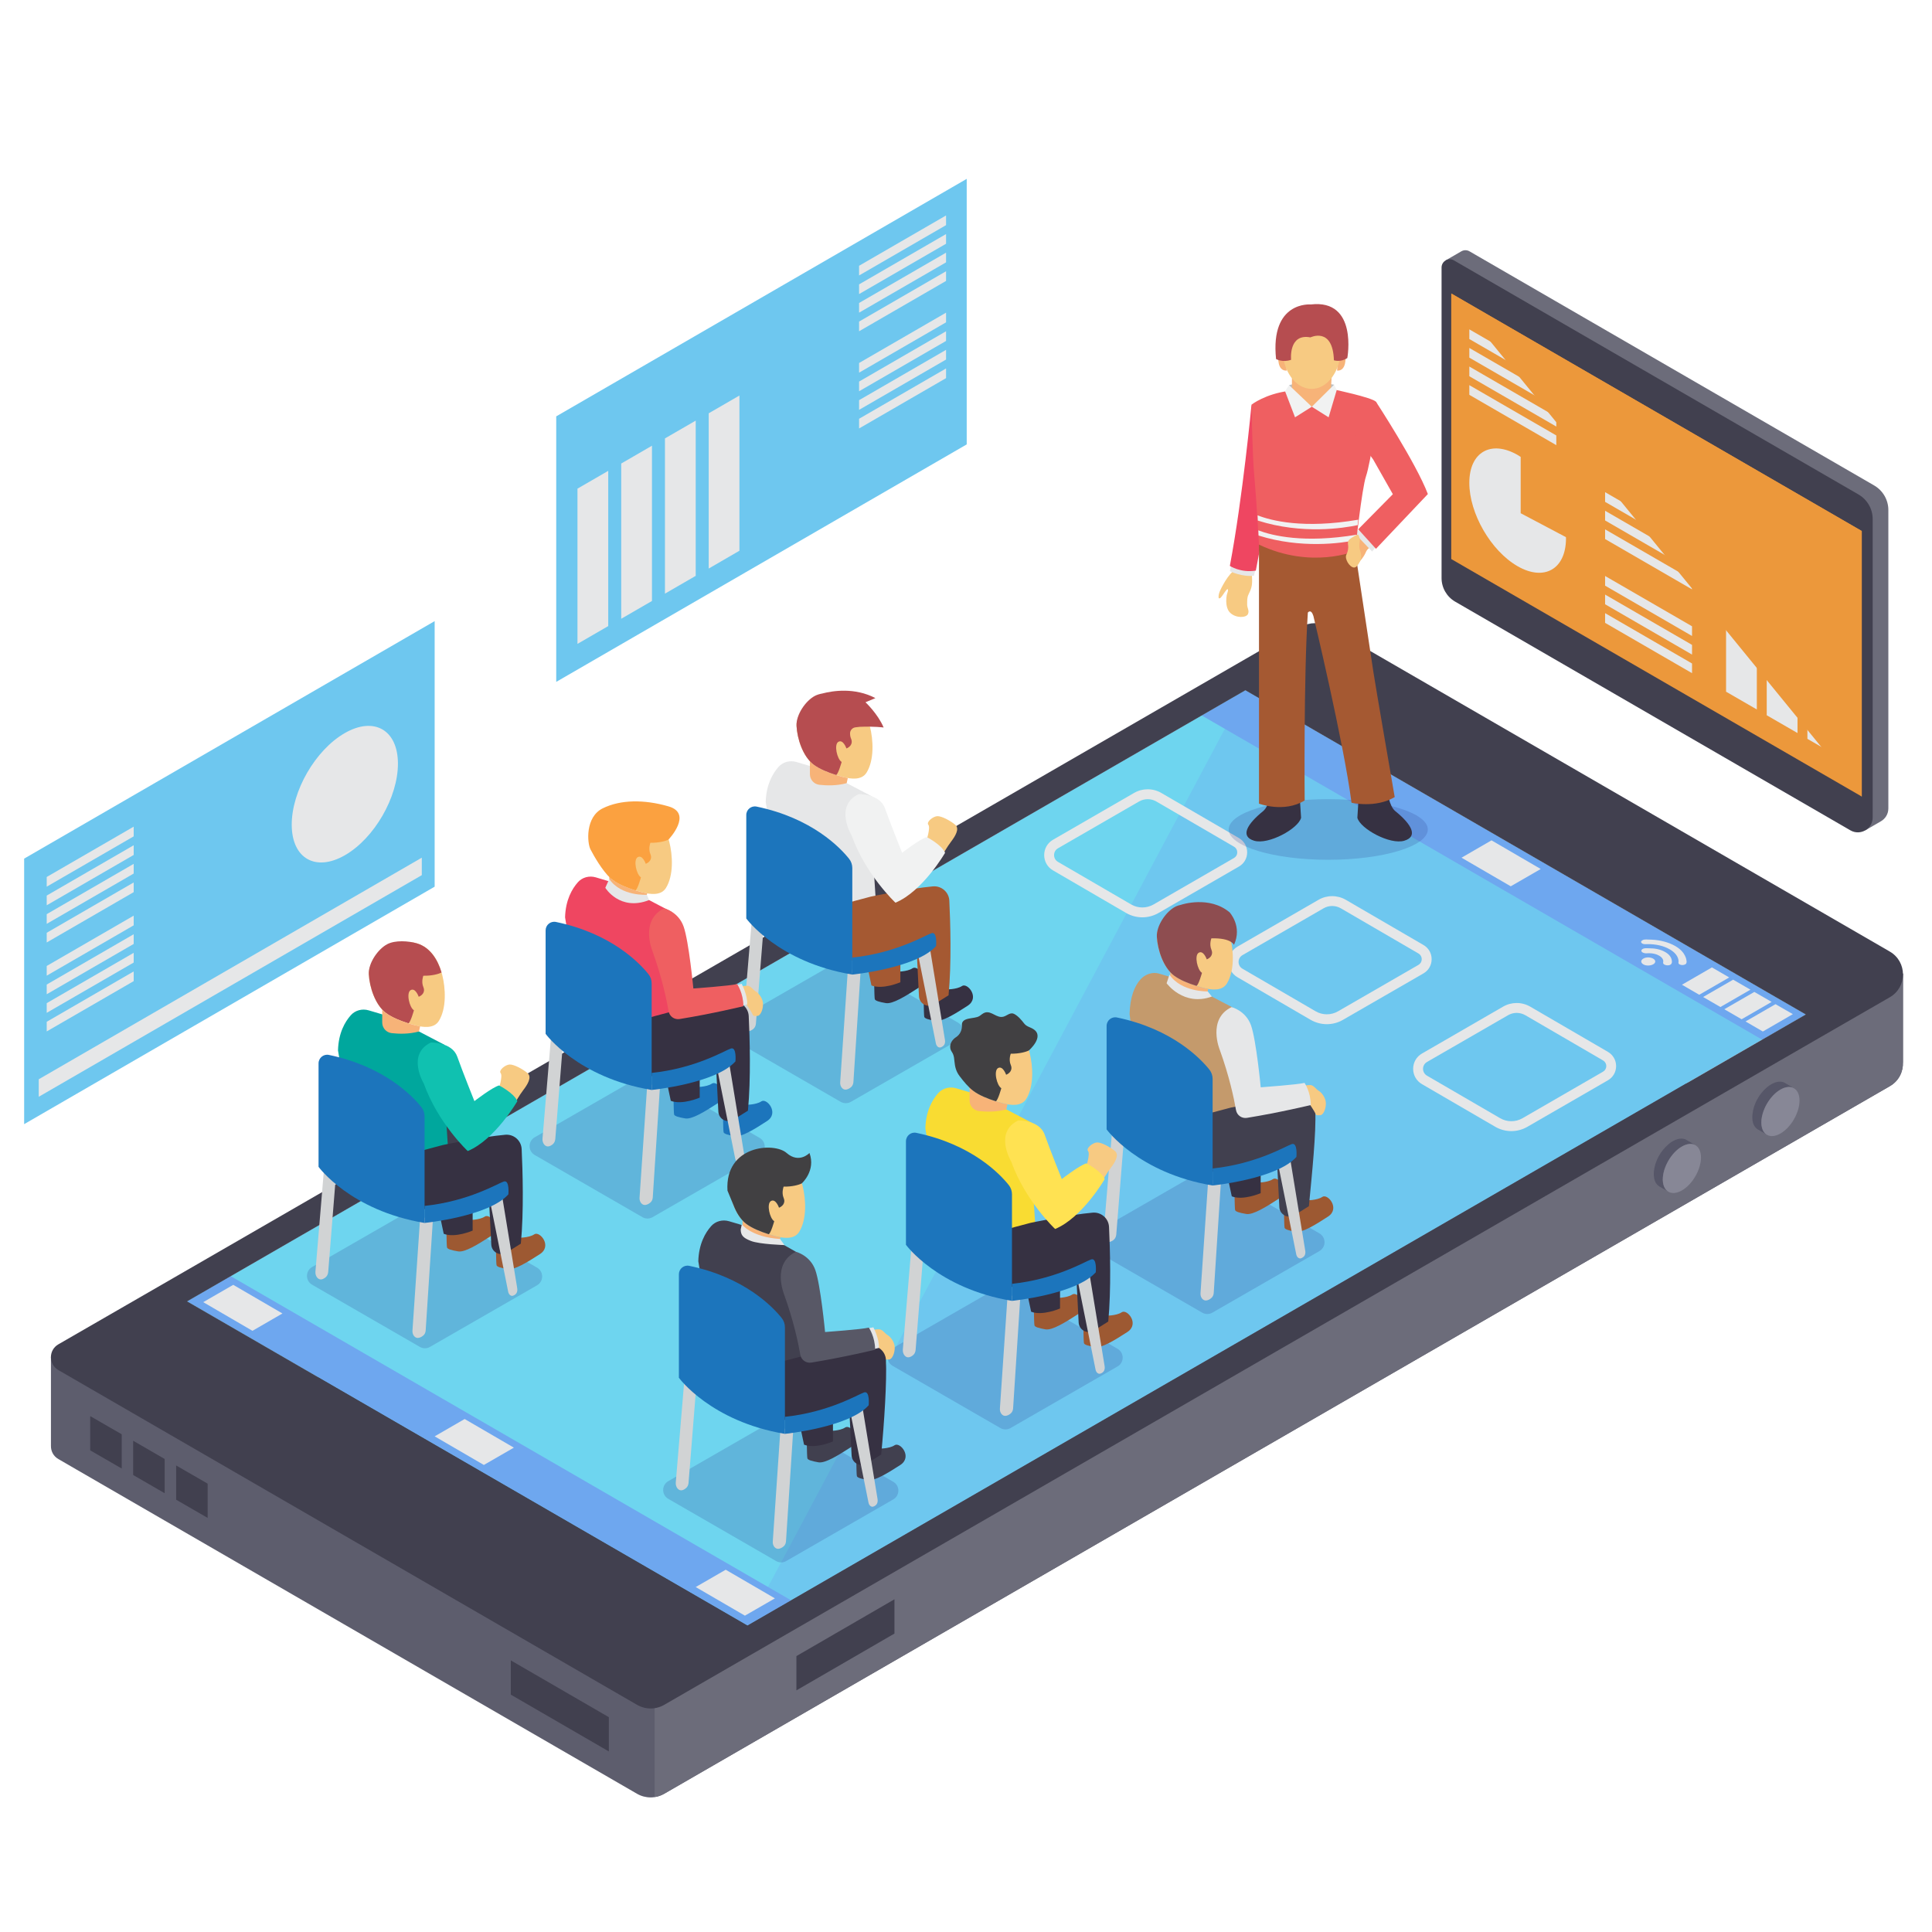 <?xml version="1.0" encoding="utf-8"?>
<!-- Generator: Adobe Illustrator 16.0.0, SVG Export Plug-In . SVG Version: 6.00 Build 0)  -->
<!DOCTYPE svg PUBLIC "-//W3C//DTD SVG 1.1//EN" "http://www.w3.org/Graphics/SVG/1.1/DTD/svg11.dtd">
<svg version="1.1" id="Layer_1" xmlns="http://www.w3.org/2000/svg" xmlns:xlink="http://www.w3.org/1999/xlink" x="0px" y="0px"
	 width="100px" height="100px" viewBox="0 0 100 100" enable-background="new 0 0 100 100" xml:space="preserve">
<g>
	<polygon fill="#6EC7EF" points="96.364,27.485 96.364,41.229 75.116,28.936 75.116,15.191 	"/>
	<path fill="#5D5D6D" d="M96.727,50.567l-4.699,3.005l-2.095,1.937L9.903,72.706l-1.337-1.229l-5.929-1.248v4.604l0,0
		c-0.007,0.265,0.119,0.534,0.382,0.686l0.951,0.551l29.003,16.776l0,0c0.436,0.251,0.97,0.251,1.406,0l59.786-34.517l3.647-2.104
		c0.474-0.271,0.699-0.754,0.684-1.23h0.002v-4.603L96.727,50.567z"/>
	<path fill="#6C6C7A" d="M98.496,54.993h0.002v-4.603l-1.771,0.176l-4.699,3.005l-2.095,1.937l-26.297,5.65L33.883,86.858v6.157
		c0.172-0.024,0.34-0.081,0.496-0.171l59.786-34.517l3.647-2.104C98.286,55.952,98.512,55.47,98.496,54.993z"/>
	<polygon fill="#41404F" points="6.3,74.239 6.3,76.011 4.669,75.07 4.669,73.297 	"/>
	<polygon fill="#41404F" points="8.524,75.517 8.524,77.289 6.893,76.347 6.893,74.573 	"/>
	<polygon fill="#41404F" points="10.747,76.793 10.747,78.566 9.117,77.625 9.117,75.852 	"/>
	<polygon fill="#41404F" points="31.514,88.881 31.514,90.654 26.439,87.714 26.439,85.941 	"/>
	<polygon fill="#41404F" points="41.222,85.719 41.222,87.493 46.297,84.553 46.297,82.779 	"/>
	<polygon fill="#6EC7EF" points="9.686,67.359 64.46,35.73 93.464,52.509 38.689,84.137 	"/>
	<polygon fill="#6ED5EF" points="64.46,35.73 38.689,84.137 9.686,67.359 	"/>
	<polygon fill="#6EA7EF" points="91.207,53.811 93.464,52.509 64.46,35.73 62.202,37.033 	"/>
	<polygon fill="#6EA7EF" points="38.69,84.135 40.948,82.833 11.944,66.056 9.687,67.357 	"/>
	<polygon fill="#E6E7E8" points="92.797,52.492 91.9,51.976 90.349,52.871 91.245,53.391 	"/>
	<polygon fill="#E6E7E8" points="91.7,51.859 90.804,51.342 89.25,52.238 90.146,52.757 	"/>
	<polygon fill="#E6E7E8" points="90.603,51.225 89.707,50.708 88.153,51.604 89.048,52.123 	"/>
	<polygon fill="#E6E7E8" points="89.504,50.592 88.609,50.073 87.058,50.97 87.952,51.489 	"/>
	<polygon fill="#E6E7E8" points="79.748,44.979 77.2,43.496 75.648,44.394 78.196,45.875 	"/>
	<polygon fill="#E6E7E8" points="40.109,82.731 37.563,81.249 36.01,82.145 38.557,83.626 	"/>
	<polygon fill="#E6E7E8" points="26.598,74.93 24.051,73.448 22.498,74.345 25.044,75.826 	"/>
	<polygon fill="#E6E7E8" points="14.619,67.985 12.072,66.503 10.519,67.399 13.067,68.883 	"/>
	<path fill="#41404F" d="M97.814,49.252l-0.052-0.031L68.759,32.444l0,0c-0.436-0.251-0.972-0.251-1.407-0.001l-58.368,33.7
		L3.02,69.583c-0.513,0.296-0.513,1.036,0,1.331l0.951,0.55l29.003,16.778l0,0c0.436,0.252,0.97,0.252,1.406,0l59.786-34.52
		l3.647-2.102C98.726,51.096,98.726,49.779,97.814,49.252z M38.689,84.137L9.686,67.359L64.46,35.73l29.004,16.779L38.689,84.137z"
		/>
	<g>
		<path fill="#565668" d="M91.398,58.697c-0.004-0.002-0.006-0.004-0.009-0.007c-0.008-0.007-0.016-0.013-0.021-0.02
			c-0.002-0.002-0.004-0.003-0.004-0.004c-0.009-0.009-0.017-0.017-0.026-0.025c-0.002-0.004-0.004-0.006-0.006-0.009
			c-0.007-0.007-0.011-0.015-0.017-0.021c-0.002-0.002-0.006-0.007-0.008-0.009c-0.004-0.008-0.013-0.016-0.017-0.024
			c-0.002-0.002-0.004-0.005-0.004-0.007c-0.008-0.012-0.016-0.021-0.021-0.034c-0.009-0.013-0.013-0.024-0.019-0.037
			c-0.002-0.003-0.002-0.005-0.002-0.007c-0.006-0.01-0.01-0.021-0.015-0.03c-0.002-0.004-0.002-0.007-0.004-0.012
			s-0.004-0.012-0.006-0.019c-0.004-0.01-0.008-0.021-0.012-0.031c-0.002-0.007-0.004-0.014-0.006-0.021
			c-0.003-0.009-0.005-0.017-0.007-0.026c-0.002-0.009-0.004-0.016-0.004-0.023c-0.004-0.008-0.004-0.017-0.006-0.025
			c-0.002-0.007-0.004-0.016-0.004-0.025c-0.002-0.007-0.002-0.015-0.004-0.021c0-0.01-0.002-0.02-0.002-0.03
			c-0.002-0.008-0.004-0.014-0.004-0.021c0-0.011-0.002-0.023-0.002-0.036c-0.003-0.004-0.003-0.009-0.003-0.015
			c0-0.018,0-0.036,0-0.054c0-0.019,0-0.035,0-0.053c0-0.007,0-0.012,0-0.019c0.003-0.014,0.003-0.024,0.005-0.037
			c0-0.006,0-0.014,0-0.021c0.004-0.013,0.004-0.025,0.006-0.039c0-0.006,0-0.011,0.002-0.015c0.002-0.02,0.004-0.038,0.006-0.057
			c0.002-0.002,0.002-0.006,0.002-0.008c0.004-0.016,0.006-0.032,0.01-0.049c0-0.007,0.002-0.013,0.002-0.021
			c0.005-0.013,0.005-0.024,0.009-0.038c0.002-0.006,0.004-0.013,0.006-0.021c0.004-0.012,0.006-0.023,0.01-0.034
			c0-0.01,0.002-0.017,0.004-0.024c0.004-0.011,0.009-0.026,0.013-0.037c0.002-0.007,0.004-0.015,0.004-0.02
			c0.006-0.019,0.012-0.038,0.021-0.059v-0.002c0.006-0.019,0.012-0.036,0.02-0.055c0-0.005,0.002-0.009,0.004-0.015
			c0.006-0.014,0.011-0.028,0.019-0.041c0-0.006,0.002-0.014,0.006-0.019c0.006-0.014,0.012-0.028,0.017-0.041
			c0.002-0.005,0.004-0.01,0.006-0.015c0.01-0.019,0.018-0.037,0.026-0.054c0.002-0.008,0.004-0.011,0.006-0.015
			c0.006-0.014,0.012-0.027,0.021-0.041c0.005-0.011,0.009-0.021,0.015-0.031c0.004-0.009,0.01-0.019,0.014-0.027
			c0.015-0.026,0.028-0.051,0.043-0.077c0.004-0.008,0.012-0.016,0.016-0.025c0.006-0.009,0.013-0.021,0.019-0.029
			c0.006-0.011,0.012-0.019,0.018-0.028c0.007-0.009,0.013-0.02,0.019-0.029c0.006-0.007,0.008-0.014,0.014-0.02
			c0.019-0.027,0.036-0.053,0.057-0.079c0-0.002,0-0.002,0-0.002c0.015-0.018,0.026-0.035,0.04-0.054
			c0.013-0.014,0.022-0.028,0.034-0.041c0.003-0.002,0.005-0.005,0.009-0.007c0.012-0.018,0.024-0.033,0.038-0.05
			c0.004-0.004,0.008-0.008,0.012-0.012c0.011-0.011,0.021-0.021,0.028-0.032c0.006-0.007,0.015-0.014,0.019-0.017
			c0.008-0.01,0.016-0.02,0.026-0.028c0.006-0.006,0.012-0.012,0.018-0.017c0.008-0.011,0.017-0.019,0.024-0.025
			s0.014-0.013,0.021-0.019c0.01-0.008,0.018-0.016,0.025-0.023c0.007-0.007,0.015-0.012,0.021-0.018
			c0.008-0.008,0.017-0.014,0.026-0.022c0.008-0.005,0.014-0.012,0.021-0.015c0.01-0.008,0.018-0.017,0.027-0.022
			c0.007-0.005,0.011-0.01,0.017-0.014c0.01-0.009,0.022-0.016,0.032-0.023c0.004-0.002,0.01-0.008,0.016-0.011
			c0.017-0.012,0.03-0.021,0.047-0.03c0,0,0-0.001,0.004-0.001c0.017-0.012,0.03-0.021,0.047-0.03
			c0.014-0.008,0.029-0.018,0.044-0.024c0.006-0.003,0.01-0.006,0.016-0.008c0.011-0.005,0.021-0.012,0.032-0.017
			c0.005-0.001,0.009-0.004,0.015-0.006c0.016-0.008,0.03-0.015,0.046-0.021c0.015-0.006,0.028-0.012,0.045-0.017
			c0.004-0.001,0.01-0.003,0.014-0.003c0.011-0.003,0.021-0.008,0.028-0.011c0.006-0.002,0.015-0.004,0.021-0.004
			c0.008-0.004,0.016-0.006,0.026-0.008c0.006,0,0.012-0.002,0.016-0.004c0.008-0.001,0.019-0.001,0.026-0.003
			s0.014-0.004,0.021-0.004c0.008-0.002,0.016-0.004,0.021-0.004c0.008,0,0.015-0.001,0.022-0.001
			c0.006-0.001,0.014-0.001,0.021-0.002c0.01,0,0.018,0,0.025,0c0.011,0,0.024,0,0.034,0c0,0,0.003,0,0.005,0
			c0.01,0.001,0.02,0.002,0.034,0.003c0.002,0,0.006,0,0.008,0c0.012,0.002,0.024,0.005,0.036,0.008
			c0.002,0,0.006,0.002,0.008,0.002c0.009,0.001,0.019,0.004,0.028,0.005c0.004,0.002,0.011,0.004,0.015,0.005
			c0.006,0.003,0.012,0.005,0.021,0.008c0.009,0.004,0.017,0.009,0.024,0.012c0.004,0.001,0.01,0.003,0.013,0.004
			c0.014,0.006,0.025,0.013,0.036,0.02l-0.472-0.275c-0.013-0.006-0.024-0.014-0.036-0.02c-0.005-0.002-0.009-0.003-0.015-0.004
			c-0.135-0.061-0.298-0.047-0.439-0.002c-0.141,0.047-0.275,0.126-0.393,0.216c-0.004,0.004-0.006,0.007-0.01,0.01
			c-0.007,0.007-0.013,0.012-0.021,0.017c-0.423,0.35-0.728,0.902-0.768,1.454c-0.015,0.189,0.006,0.407,0.11,0.57
			c0.002,0.001,0.002,0.001,0.002,0.002c0.002,0.003,0.002,0.004,0.004,0.007c0.007,0.007,0.011,0.015,0.019,0.024
			c0,0.002,0.004,0.005,0.008,0.008c0.004,0.008,0.008,0.014,0.015,0.021c0.004,0.003,0.006,0.005,0.008,0.008
			c0.006,0.009,0.016,0.018,0.024,0.026c0.002,0,0.002,0.002,0.004,0.002c0.008,0.007,0.014,0.014,0.021,0.021
			c0.003,0.003,0.007,0.006,0.009,0.008c0.008,0.005,0.014,0.01,0.02,0.015c0.005,0.001,0.009,0.004,0.009,0.006
			c0.01,0.007,0.02,0.014,0.03,0.019l0.474,0.276c-0.011-0.007-0.021-0.014-0.03-0.019c-0.002-0.002-0.007-0.005-0.009-0.007
			C91.412,58.708,91.406,58.702,91.398,58.697z"/>
		<g>
			<path fill="#878796" d="M92.152,56.399c-0.545,0.315-0.986,1.077-0.984,1.705c0,0.625,0.446,0.879,0.992,0.564
				c0.544-0.314,0.983-1.078,0.983-1.705C93.142,56.337,92.698,56.084,92.152,56.399z"/>
		</g>
	</g>
	<g>
		<path fill="#565668" d="M86.298,61.642c-0.002-0.002-0.007-0.003-0.009-0.006c-0.006-0.005-0.016-0.013-0.023-0.02
			c0-0.001,0-0.004-0.003-0.005c-0.01-0.008-0.018-0.015-0.023-0.023c-0.002-0.004-0.006-0.005-0.009-0.01
			c-0.006-0.006-0.012-0.014-0.016-0.021c-0.002-0.002-0.006-0.004-0.008-0.009c-0.004-0.008-0.011-0.016-0.019-0.024
			c0-0.002,0-0.005-0.002-0.008c-0.008-0.009-0.014-0.021-0.021-0.034c-0.006-0.011-0.014-0.022-0.02-0.038
			c-0.002-0.001-0.002-0.003-0.004-0.005c-0.004-0.009-0.009-0.021-0.013-0.03c0-0.004-0.002-0.007-0.004-0.01
			c-0.002-0.006-0.004-0.013-0.006-0.02c-0.004-0.01-0.008-0.022-0.012-0.031c-0.002-0.007-0.005-0.014-0.007-0.021
			c-0.002-0.009-0.004-0.018-0.006-0.025c-0.002-0.009-0.004-0.017-0.004-0.024c-0.002-0.008-0.004-0.016-0.006-0.024
			s-0.004-0.018-0.004-0.026c-0.002-0.006-0.002-0.015-0.004-0.021c0-0.011-0.002-0.021-0.004-0.03c0-0.008,0-0.014,0-0.02
			c-0.003-0.013-0.003-0.024-0.005-0.037c0-0.004,0-0.01,0-0.016c-0.002-0.017-0.004-0.035-0.004-0.054
			c0-0.018,0.002-0.036,0.004-0.054c0-0.005,0-0.012,0-0.019c0.002-0.011,0.002-0.024,0.005-0.037c0-0.007,0-0.012,0-0.018
			c0-0.014,0.002-0.027,0.004-0.042c0-0.004,0-0.009,0.002-0.014c0.002-0.021,0.004-0.038,0.008-0.059c0-0.001,0-0.004,0-0.006
			c0.004-0.017,0.006-0.033,0.008-0.05c0.002-0.006,0.004-0.012,0.006-0.019c0-0.014,0.005-0.025,0.007-0.036
			c0.002-0.01,0.004-0.018,0.006-0.023c0.004-0.013,0.006-0.024,0.008-0.036c0.002-0.008,0.004-0.015,0.008-0.021
			c0.002-0.014,0.006-0.026,0.011-0.04c0-0.006,0.002-0.012,0.004-0.02c0.006-0.018,0.014-0.038,0.02-0.057c0-0.002,0-0.003,0-0.004
			c0.007-0.017,0.013-0.035,0.019-0.052c0.002-0.006,0.006-0.013,0.006-0.017c0.008-0.014,0.013-0.027,0.017-0.04
			c0.002-0.006,0.006-0.015,0.008-0.02c0.006-0.013,0.012-0.027,0.016-0.041c0.002-0.003,0.005-0.009,0.009-0.014
			c0.008-0.019,0.016-0.036,0.023-0.055c0.002-0.004,0.005-0.01,0.007-0.016c0.008-0.013,0.014-0.027,0.021-0.042
			c0.004-0.008,0.011-0.021,0.015-0.028c0.004-0.01,0.008-0.019,0.014-0.029c0.015-0.024,0.028-0.051,0.045-0.074
			c0.006-0.01,0.008-0.018,0.014-0.026c0.006-0.01,0.015-0.021,0.019-0.031c0.006-0.008,0.012-0.019,0.018-0.025
			c0.006-0.011,0.013-0.021,0.019-0.032c0.004-0.005,0.008-0.011,0.014-0.018c0.019-0.028,0.036-0.054,0.055-0.08
			c0.002,0,0.002-0.001,0.002-0.001c0.014-0.019,0.026-0.037,0.042-0.055c0.011-0.014,0.021-0.027,0.034-0.04
			c0-0.003,0.002-0.007,0.005-0.009c0.014-0.017,0.025-0.031,0.04-0.048c0.004-0.004,0.008-0.008,0.012-0.012
			c0.011-0.012,0.021-0.023,0.03-0.034c0.006-0.004,0.01-0.012,0.017-0.017c0.008-0.009,0.016-0.018,0.025-0.026
			c0.007-0.007,0.013-0.014,0.019-0.019c0.008-0.009,0.019-0.018,0.026-0.024c0.006-0.007,0.012-0.013,0.018-0.019
			c0.011-0.008,0.019-0.017,0.028-0.022c0.007-0.006,0.013-0.013,0.019-0.018c0.01-0.008,0.019-0.016,0.026-0.023
			c0.006-0.005,0.012-0.01,0.02-0.015c0.009-0.007,0.019-0.017,0.028-0.023c0.006-0.004,0.013-0.009,0.019-0.013
			c0.01-0.008,0.02-0.015,0.03-0.023c0.004-0.004,0.01-0.008,0.016-0.01c0.017-0.011,0.03-0.021,0.047-0.031
			c0.002-0.001,0.002-0.002,0.004-0.002c0.014-0.011,0.03-0.021,0.048-0.028c0.013-0.01,0.026-0.018,0.043-0.024
			c0.004-0.003,0.01-0.006,0.016-0.009c0.009-0.005,0.022-0.009,0.032-0.017c0.004-0.002,0.009-0.004,0.015-0.006
			c0.016-0.007,0.03-0.014,0.044-0.021c0.017-0.006,0.03-0.01,0.045-0.016c0.006-0.002,0.012-0.003,0.016-0.005
			c0.01-0.003,0.021-0.007,0.03-0.008c0.006-0.004,0.012-0.005,0.017-0.006c0.01-0.003,0.018-0.005,0.027-0.007
			c0.007-0.002,0.013-0.003,0.019-0.003c0.008-0.003,0.016-0.004,0.026-0.005c0.006-0.002,0.012-0.003,0.018-0.003
			c0.009-0.002,0.017-0.002,0.024-0.004c0.006,0,0.015-0.003,0.022-0.003c0.006,0,0.012,0,0.02-0.001c0.009,0,0.017,0,0.024,0
			c0.013,0,0.022,0,0.034,0c0.002,0,0.002,0,0.004,0c0.011,0.001,0.022,0.001,0.032,0.004c0.005,0,0.009,0,0.011,0.002
			c0.012,0.001,0.024,0.003,0.034,0.005c0.004,0.001,0.008,0.001,0.012,0.002c0.009,0.003,0.019,0.004,0.026,0.006
			c0.004,0.002,0.008,0.004,0.015,0.004c0.006,0.003,0.014,0.005,0.021,0.009c0.008,0.003,0.017,0.006,0.024,0.01
			c0.004,0.002,0.01,0.003,0.014,0.006c0.013,0.006,0.024,0.012,0.037,0.02l-0.474-0.274c-0.013-0.009-0.024-0.014-0.037-0.021
			c-0.004-0.001-0.008-0.003-0.012-0.005c-0.139-0.06-0.3-0.046-0.441,0c-0.141,0.046-0.276,0.125-0.393,0.217
			c-0.002,0.003-0.006,0.005-0.008,0.008c-0.009,0.005-0.015,0.011-0.021,0.018c-0.426,0.351-0.729,0.9-0.772,1.454
			c-0.012,0.188,0.011,0.405,0.113,0.57c0,0.001,0,0.001,0,0.001c0.002,0.002,0.004,0.005,0.006,0.007
			c0.006,0.008,0.013,0.017,0.019,0.023c0.002,0.004,0.004,0.006,0.006,0.011c0.006,0.006,0.01,0.013,0.019,0.02
			c0.002,0.003,0.004,0.004,0.006,0.008c0.006,0.009,0.016,0.017,0.024,0.026c0.002,0.001,0.002,0.002,0.004,0.004
			c0.006,0.006,0.014,0.013,0.021,0.018c0.004,0.005,0.007,0.007,0.011,0.009c0.006,0.005,0.012,0.011,0.02,0.015
			c0.002,0.003,0.004,0.004,0.006,0.006c0.013,0.008,0.021,0.013,0.03,0.021l0.474,0.274c-0.01-0.006-0.02-0.014-0.027-0.02
			c-0.005-0.002-0.009-0.005-0.011-0.006C86.312,61.653,86.306,61.648,86.298,61.642z"/>
		<g>
			<path fill="#878796" d="M87.053,59.346c-0.546,0.313-0.987,1.077-0.987,1.704c0.004,0.628,0.447,0.879,0.992,0.565
				c0.546-0.314,0.987-1.08,0.985-1.706S87.6,59.03,87.053,59.346z"/>
		</g>
	</g>
	<path fill="#6C6C7A" d="M97.003,25.125L76.062,13.009c-0.139-0.081-0.298-0.072-0.421-0.002l0,0l-0.004,0.002c0,0,0,0-0.002,0.001
		l-0.803,0.465l0.591,2.109V29.45c0,0.505,0.271,0.972,0.707,1.224l20.176,11.674l0.233,0.634l0.811-0.469l0,0
		c0.226-0.128,0.391-0.371,0.391-0.67V26.398C97.74,25.873,97.458,25.387,97.003,25.125z"/>
	<path fill="#41404F" d="M96.93,26.868v15.445c0,0.592-0.641,0.961-1.152,0.666L75.322,31.143c-0.438-0.252-0.707-0.719-0.707-1.224
		V13.848c0-0.329,0.354-0.534,0.641-0.37l20.938,12.115C96.65,25.857,96.93,26.342,96.93,26.868z"/>
	<polygon fill="#EC983B" points="96.364,27.485 96.364,41.229 75.116,28.936 75.116,15.191 	"/>
	<polygon fill="#E6E7E8" points="80.554,20.153 80.554,19.651 76.052,17.047 76.052,17.548 	"/>
	<polygon fill="#E6E7E8" points="80.554,21.115 80.554,20.614 76.052,18.01 76.052,18.511 	"/>
	<polygon fill="#E6E7E8" points="80.554,22.078 80.554,21.577 76.052,18.972 76.052,19.474 	"/>
	<g>
		<polygon fill="#E6E7E8" points="83.079,21.136 83.079,21.638 87.579,24.242 87.579,23.74 		"/>
		<polygon fill="#E6E7E8" points="83.079,22.6 87.579,25.205 87.579,24.703 83.079,22.098 		"/>
		<polygon fill="#E6E7E8" points="83.079,23.563 87.579,26.167 87.579,25.665 83.079,23.061 		"/>
		<polygon fill="#E6E7E8" points="83.079,25.976 87.579,28.58 87.579,28.078 83.079,25.474 		"/>
		<polygon fill="#E6E7E8" points="83.079,26.938 87.579,29.542 87.579,29.041 83.079,26.437 		"/>
		<polygon fill="#E6E7E8" points="83.079,27.901 87.579,30.505 87.579,30.003 83.079,27.399 		"/>
		<polygon fill="#E6E7E8" points="83.079,30.313 87.579,32.918 87.579,32.416 83.079,29.813 		"/>
		<polygon fill="#E6E7E8" points="83.079,31.276 87.579,33.881 87.579,33.379 83.079,30.775 		"/>
		<polygon fill="#E6E7E8" points="83.079,32.239 87.579,34.843 87.579,34.342 83.079,31.737 		"/>
	</g>
	<polygon fill="#E6E7E8" points="80.554,23.041 80.554,22.539 76.052,19.935 76.052,20.436 	"/>
	<polygon fill="#E6E7E8" points="90.933,31.512 89.341,30.592 89.341,35.802 90.933,36.722 	"/>
	<polygon fill="#E6E7E8" points="93.039,29.907 91.446,28.987 91.446,37.022 93.039,37.942 	"/>
	<polygon fill="#E6E7E8" points="95.143,28.312 93.551,27.392 93.551,38.242 95.143,39.163 	"/>
	<path fill="#E6E7E8" d="M78.71,26.564v-2.915c-0.049-0.032-0.099-0.066-0.149-0.095c-1.383-0.797-2.507-0.157-2.509,1.431
		c-0.004,1.587,1.112,3.521,2.493,4.319c1.382,0.797,2.505,0.157,2.511-1.431c0-0.023-0.002-0.047-0.004-0.071L78.71,26.564z"/>
	<g>
		<path fill="#E6E7E8" d="M83.227,54.445l-4.019-2.339c-0.434-0.253-0.972-0.254-1.407-0.003l-4.197,2.426
			c-0.286,0.164-0.458,0.459-0.46,0.792c0,0.331,0.171,0.628,0.458,0.795l3.786,2.202c0.256,0.15,0.548,0.228,0.837,0.228
			c0.29,0,0.576-0.075,0.834-0.224l4.165-2.405c0.267-0.154,0.426-0.429,0.426-0.737C83.649,54.875,83.492,54.599,83.227,54.445z
			 M82.97,55.472l-4.167,2.408c-0.356,0.206-0.803,0.205-1.159-0.004l-3.786-2.201c-0.125-0.076-0.202-0.206-0.202-0.354
			c0-0.146,0.077-0.278,0.204-0.352l4.197-2.422c0.138-0.08,0.29-0.12,0.445-0.12s0.311,0.042,0.45,0.121l4.018,2.338
			c0.107,0.062,0.17,0.168,0.17,0.293C83.14,55.304,83.077,55.411,82.97,55.472z"/>
		<path fill="#E6E7E8" d="M74.101,49.65c0.002-0.308-0.157-0.583-0.423-0.737l-4.019-2.339c-0.436-0.252-0.974-0.253-1.409-0.002
			l-4.195,2.423c-0.286,0.166-0.458,0.462-0.46,0.793c0,0.331,0.172,0.63,0.458,0.795l3.784,2.203
			c0.259,0.149,0.549,0.226,0.839,0.226c0.288,0,0.576-0.074,0.834-0.224l4.168-2.404C73.941,50.232,74.101,49.956,74.101,49.65z
			 M73.42,49.942l-4.166,2.404c-0.356,0.206-0.802,0.206-1.158-0.002l-3.785-2.203c-0.127-0.072-0.203-0.206-0.203-0.351
			c0-0.148,0.076-0.279,0.203-0.353l4.198-2.424c0.137-0.079,0.29-0.119,0.445-0.119s0.31,0.041,0.449,0.121l4.019,2.339
			c0.106,0.062,0.167,0.169,0.167,0.293C73.589,49.773,73.526,49.88,73.42,49.942z"/>
		<path fill="#E6E7E8" d="M64.553,44.118c0-0.308-0.157-0.583-0.422-0.737l-4.021-2.338c-0.435-0.252-0.973-0.254-1.408-0.002
			l-4.196,2.423c-0.288,0.166-0.459,0.462-0.459,0.793s0.169,0.629,0.457,0.795l3.783,2.203c0.26,0.15,0.55,0.226,0.84,0.226
			c0.288,0,0.576-0.074,0.835-0.223l4.165-2.405C64.394,44.699,64.553,44.424,64.553,44.118z M63.871,44.41l-4.165,2.406
			c-0.359,0.206-0.803,0.206-1.159-0.003l-3.785-2.202c-0.129-0.074-0.203-0.206-0.203-0.353c0-0.146,0.076-0.278,0.203-0.351
			l4.196-2.423c0.137-0.08,0.292-0.119,0.447-0.119s0.311,0.04,0.447,0.121l4.021,2.339c0.107,0.062,0.167,0.169,0.167,0.293
			S63.979,44.348,63.871,44.41z"/>
	</g>
	<polygon fill="#6EC7EF" points="28.79,21.551 28.79,35.294 50.037,23.002 50.037,9.258 	"/>
	<polygon fill="#6EC7EF" points="1.25,44.442 1.25,58.186 22.498,45.894 22.498,32.149 	"/>
	<g>
		<path fill="#E6E7E8" d="M87.299,49.765c-0.004-0.068-0.026-0.146-0.04-0.194c-0.015-0.042-0.032-0.082-0.053-0.12
			c-0.042-0.083-0.097-0.157-0.159-0.225c-0.099-0.104-0.216-0.19-0.341-0.262c-0.171-0.097-0.356-0.17-0.546-0.222
			c-0.216-0.061-0.439-0.094-0.665-0.105c-0.061-0.003-0.119-0.004-0.179-0.006c-0.059-0.001-0.117-0.007-0.176-0.002
			c-0.046,0.003-0.095,0.016-0.135,0.042c-0.024,0.015-0.063,0.046-0.063,0.078c0.002,0.036,0.024,0.065,0.063,0.088
			c0.086,0.051,0.193,0.031,0.29,0.031c0.385-0.001,0.796,0.075,1.131,0.27c0.27,0.155,0.441,0.367,0.457,0.606l-0.008,0.087
			c0,0.035,0.022,0.065,0.061,0.087c0.036,0.021,0.091,0.034,0.151,0.034c0.052,0,0.112-0.018,0.154-0.044
			C87.285,49.88,87.299,49.825,87.299,49.765z"/>
		<path fill="#E6E7E8" d="M86.537,49.749c-0.006-0.097-0.046-0.193-0.103-0.268c-0.064-0.084-0.151-0.152-0.246-0.205
			c-0.246-0.143-0.538-0.193-0.82-0.193c-0.091,0-0.189-0.013-0.278,0.009c-0.054,0.014-0.135,0.05-0.133,0.118
			c0,0.036,0.024,0.066,0.066,0.091c0.041,0.024,0.099,0.039,0.163,0.043l0.172-0.006c0.201,0,0.383,0.048,0.516,0.125
			c0.072,0.041,0.138,0.094,0.18,0.164c0.018,0.031,0.03,0.064,0.036,0.099c0.006,0.044-0.014,0.088-0.004,0.131
			c0.008,0.03,0.034,0.052,0.059,0.067c0.121,0.07,0.37,0.066,0.391-0.107C86.539,49.793,86.539,49.771,86.537,49.749z"/>
		<path fill="#E6E7E8" d="M85.57,49.621c-0.151-0.087-0.371-0.087-0.511-0.005c-0.141,0.081-0.148,0.215,0.003,0.302
			c0.139,0.081,0.368,0.075,0.51-0.007C85.711,49.831,85.711,49.702,85.57,49.621z"/>
	</g>
	<path opacity="0.2" fill="#2B3990" d="M46.236,76.697l-5.577-3.22c-0.163-0.094-0.364-0.094-0.528-0.001l-5.541,3.188
		c-0.352,0.204-0.353,0.712,0,0.916l5.577,3.218c0.163,0.096,0.363,0.096,0.527,0.001l5.541-3.189
		C46.587,77.408,46.587,76.899,46.236,76.697z"/>
	<path opacity="0.2" fill="#2B3990" d="M27.798,65.613l-5.576-3.22c-0.163-0.093-0.364-0.093-0.527,0l-5.541,3.188
		c-0.353,0.204-0.353,0.712,0,0.916l5.576,3.218c0.163,0.095,0.364,0.095,0.527,0l5.541-3.188
		C28.15,66.324,28.151,65.815,27.798,65.613z"/>
	<path opacity="0.2" fill="#2B3990" d="M39.319,58.898l-5.575-3.22c-0.164-0.093-0.365-0.093-0.527,0l-5.541,3.188
		c-0.353,0.204-0.354,0.711-0.001,0.916L33.251,63c0.163,0.095,0.364,0.095,0.527,0l5.541-3.188
		C39.672,59.608,39.672,59.101,39.319,58.898z"/>
	<path opacity="0.2" fill="#2B3990" d="M49.583,52.928l-5.577-3.219c-0.164-0.094-0.364-0.094-0.527,0l-5.541,3.188
		c-0.352,0.203-0.352,0.712,0,0.914l5.577,3.221c0.162,0.092,0.364,0.092,0.526,0l5.542-3.189
		C49.935,53.639,49.935,53.129,49.583,52.928z"/>
	<path opacity="0.2" fill="#2B3990" d="M57.846,69.814l-5.573-3.219c-0.163-0.095-0.366-0.095-0.529,0l-5.54,3.189
		c-0.353,0.202-0.353,0.71,0,0.913l5.574,3.218c0.164,0.095,0.365,0.095,0.528,0l5.54-3.189
		C58.198,70.525,58.198,70.017,57.846,69.814z"/>
	<path opacity="0.2" fill="#2B3990" d="M68.293,63.839l-5.576-3.219c-0.163-0.093-0.363-0.093-0.526,0l-5.54,3.188
		c-0.353,0.203-0.353,0.712-0.002,0.916l5.576,3.218c0.163,0.095,0.363,0.096,0.528,0l5.54-3.187
		C68.646,64.552,68.646,64.042,68.293,63.839z"/>
	<g>
		<g>
			<path fill="#363142" d="M46.356,50.298c0,0,0.596,0.009,0.876-0.18c0.281-0.19,0.941,0.603,0.291,1.023
				c-0.651,0.419-1.322,0.84-1.672,0.779c-0.351-0.06-0.54-0.12-0.571-0.2c-0.03-0.079-0.041-1.481-0.041-1.481L46.356,50.298z"/>
			<path fill="#A55932" d="M46.603,49.241v1.6c0,0-0.903,0.396-1.497,0.166l-0.225-1.064L46.603,49.241z"/>
			<path fill="#363142" d="M48.918,51.216c0,0,0.596,0.01,0.875-0.18c0.282-0.19,0.943,0.603,0.291,1.022
				c-0.65,0.42-1.321,0.84-1.672,0.781c-0.351-0.061-0.541-0.12-0.57-0.201c-0.03-0.08-0.041-1.482-0.041-1.482L48.918,51.216z"/>
			<path fill="#F7CA82" d="M48.78,44.257c0,0,0.246-0.431,0.445-0.69c0.199-0.26,0.466-0.667,0.22-0.877
				c-0.249-0.208-0.712-0.459-0.935-0.445s-0.579,0.303-0.458,0.447c0.12,0.144-0.104,0.842-0.104,0.842L48.78,44.257z"/>
			<path fill="#E6E7E8" d="M40.297,39.693c0.23-0.258,0.595-0.351,0.927-0.252l0.698,0.208l1.903,0.886l1.317,0.69l0.112,4.21
				l0.133,2.055l-0.781,0.661c-0.932,0.872-3.786-0.661-3.786-0.661c-0.48-1.593-1.187-5.979-1.187-5.979
				C39.658,40.609,39.997,40.031,40.297,39.693z"/>
			<path fill="#A55932" d="M45.071,46.409c0,0,1.993-0.42,3.215-0.53c0.444-0.039,0.831,0.297,0.851,0.742
				c0.054,1.106,0.12,3.238-0.04,4.896l-0.738,0.462c-0.336,0.21-0.773-0.017-0.793-0.413l-0.136-2.721
				c-0.011-0.232-0.288,0.049-0.465,0.201c-0.557,0.478-1.895,1.015-2.709,0.73c0,0-2.443-0.752-3.03-2.345L45.071,46.409z"/>
			<path fill="#D1D3D4" d="M43.877,50.299l0.689-0.356l-0.394,6.07c-0.008,0.102-0.051,0.196-0.119,0.255
				c-0.091,0.079-0.178,0.115-0.256,0.129c-0.174,0.027-0.323-0.156-0.309-0.375L43.877,50.299z"/>
			<path fill="#D1D3D4" d="M38.902,47.75l0.671-0.355l-0.447,5.589c-0.008,0.104-0.052,0.201-0.121,0.262
				c-0.069,0.062-0.136,0.097-0.199,0.116c-0.188,0.053-0.362-0.152-0.341-0.397L38.902,47.75z"/>
			<path fill="#D1D3D4" d="M48.114,48.968l0.798,4.867c0.019,0.111-0.009,0.229-0.079,0.293c-0.051,0.046-0.102,0.073-0.147,0.085
				c-0.109,0.03-0.216-0.062-0.245-0.208l-0.965-4.813L48.114,48.968z"/>
			<path fill="#F7CA82" d="M42.563,36.005c0.455-0.075,0.712-0.161,1.152-0.032c0.739,0.218,1.132,0.919,1.31,1.622
				c0.18,0.707,0.233,1.737-0.171,2.394c-0.253,0.411-0.817,0.334-1.22,0.227c-0.487-0.129-1.124-0.339-1.523-0.641
				c-0.556-0.42-0.85-1.34-0.884-2.004C41.199,36.998,41.87,36.119,42.563,36.005z"/>
			<path fill="#F7B378" d="M41.923,39.402c0.059,0.064,0.122,0.123,0.188,0.174c0.399,0.301,1.036,0.511,1.523,0.641
				c0.078,0.021,0.162,0.039,0.248,0.054l-0.058,0.265c-0.517,0.143-1.047,0.126-1.417,0.084c-0.277-0.032-0.486-0.268-0.486-0.548
				v-0.669H41.923z"/>
			<path fill="#F1F2F2" d="M44.44,41.105c0,0,1.097-0.03,1.368,0.737c0.27,0.766,0.886,2.298,0.886,2.298s0.931-0.722,1.277-0.812
				c0,0,0.766,0.391,0.947,0.812c0,0-1.158,1.998-2.57,2.583c0,0-1.533-1.427-2.273-3.49C44.075,43.234,43.164,41.721,44.44,41.105z
				"/>
			<path fill="#1C75BC" d="M39.162,41.749c2.872,0.597,4.33,2.128,4.789,2.705c0.107,0.135,0.164,0.303,0.164,0.476v5.514
				c-3.846-0.639-5.488-2.903-5.488-2.903v-5.357C38.626,41.903,38.886,41.691,39.162,41.749z"/>
			<path fill="#1C75BC" d="M44.115,50.444c0,0,3.315-0.331,4.337-1.476c0,0,0.075-0.771-0.24-0.666
				c-0.316,0.105-1.814,1.022-4.097,1.262V50.444z"/>
			<path fill="#B64D50" d="M44.798,36.349l0.513-0.216c-1.073-0.558-2.196-0.383-2.757-0.236c-0.133,0.024-0.258,0.062-0.365,0.116
				c-0.49,0.251-0.99,0.985-0.961,1.558c0.034,0.665,0.328,1.584,0.884,2.004c0.308,0.232,0.755,0.41,1.167,0.538
				c0.114-0.055,0.284-0.675,0.284-0.675c-0.232-0.136-0.414-0.909-0.165-1.044c0.247-0.136,0.413,0.345,0.413,0.345
				c0.143-0.052,0.361-0.218,0.24-0.504c-0.041-0.094-0.052-0.192-0.052-0.278c0-0.165,0.133-0.301,0.296-0.313
				c0.076-0.005,0.148-0.014,0.214-0.024c0.761-0.032,1.228,0.036,1.228,0.036C45.438,36.946,44.798,36.349,44.798,36.349z"/>
		</g>
		<g>
			<path fill="#9D5932" d="M65.008,61.214c0,0,0.595,0.009,0.875-0.18c0.28-0.191,0.94,0.603,0.29,1.021
				c-0.649,0.42-1.322,0.841-1.671,0.779c-0.353-0.059-0.542-0.118-0.572-0.198c-0.03-0.081-0.04-1.481-0.04-1.481L65.008,61.214z"
				/>
			<path fill="#363142" d="M65.252,60.157v1.6c0,0-0.901,0.396-1.495,0.166L63.53,60.86L65.252,60.157z"/>
			<path fill="#9D5932" d="M67.567,62.133c0,0,0.595,0.01,0.877-0.182c0.279-0.188,0.94,0.604,0.29,1.022
				c-0.651,0.422-1.322,0.843-1.673,0.781c-0.351-0.061-0.542-0.12-0.57-0.2c-0.03-0.081-0.04-1.482-0.04-1.482L67.567,62.133z"/>
			<path fill="#C49A6C" d="M59.032,50.692c0.23-0.258,0.621-0.401,0.953-0.301l0.585,0.174l1.904,0.886l1.316,0.69l0.112,4.209
				l0.133,2.056l-0.779,0.661c-0.934,0.872-3.789-0.661-3.789-0.661c-0.479-1.592-1-5.924-1-5.924
				C58.492,51.581,58.732,51.03,59.032,50.692z"/>
			<path fill="#41404F" d="M63.722,57.325c0,0,2.282-0.467,3.503-0.578c0.445-0.039,0.832,0.297,0.853,0.744
				c0.055,1.104-0.171,3.284-0.33,4.941l-0.738,0.462c-0.334,0.212-0.771-0.02-0.792-0.414l-0.137-2.719
				c-0.012-0.232-0.288,0.05-0.466,0.199c-0.556,0.479-1.895,1.015-2.708,0.731c0,0-2.443-0.753-3.029-2.347L63.722,57.325z"/>
			<path fill="#D1D3D4" d="M62.527,61.215l0.688-0.354l-0.393,6.066c-0.008,0.104-0.051,0.198-0.121,0.256
				c-0.091,0.081-0.177,0.117-0.256,0.128c-0.173,0.028-0.322-0.154-0.307-0.372L62.527,61.215z"/>
			<path fill="#D1D3D4" d="M57.552,58.666l0.673-0.355l-0.447,5.589c-0.009,0.104-0.053,0.201-0.121,0.262
				c-0.068,0.062-0.138,0.096-0.199,0.115c-0.189,0.055-0.361-0.151-0.341-0.396L57.552,58.666z"/>
			<path fill="#D1D3D4" d="M66.764,59.884l0.798,4.867c0.018,0.11-0.011,0.229-0.079,0.293c-0.05,0.046-0.103,0.072-0.146,0.087
				c-0.109,0.029-0.216-0.064-0.244-0.209l-0.968-4.813L66.764,59.884z"/>
			<path fill="#F7CA82" d="M61.215,46.921c0.454-0.074,0.712-0.161,1.151-0.031c0.739,0.219,1.132,0.92,1.31,1.622
				c0.18,0.707,0.231,1.736-0.171,2.393c-0.252,0.411-0.816,0.335-1.222,0.228c-0.483-0.129-1.122-0.339-1.521-0.64
				c-0.555-0.421-0.849-1.341-0.885-2.005C59.849,47.915,60.52,47.035,61.215,46.921z"/>
			<path fill="#F7B378" d="M62.283,51.132c-0.483-0.129-1.122-0.339-1.521-0.64c-0.066-0.052-0.129-0.11-0.191-0.173l0,0v0.668
				c0.129,0.261,0.445,0.369,0.724,0.402c0.368,0.041,0.663,0.203,1.181,0.062l0.059-0.266
				C62.446,51.171,62.361,51.152,62.283,51.132z"/>
			<path fill="#1C75BC" d="M57.812,52.664c2.873,0.597,4.331,2.13,4.79,2.704c0.106,0.137,0.163,0.305,0.163,0.477v5.517
				c-3.847-0.642-5.487-2.904-5.487-2.904v-5.355C57.277,52.819,57.537,52.607,57.812,52.664z"/>
			<path fill="#1C75BC" d="M62.765,61.361c0,0,3.315-0.331,4.337-1.478c0,0,0.075-0.771-0.241-0.665
				c-0.314,0.104-1.813,1.021-4.096,1.262V61.361z"/>
			<path fill="#E6E7E8" d="M60.532,50.448l-0.149,0.444c0,0,0.875,1.218,2.342,0.69l-0.212-0.266
				C62.513,51.317,61.143,51.354,60.532,50.448z"/>
			<path fill="#F7CA82" d="M67.37,56.219c0,0,0.292-0.067,0.463-0.057c0.172,0.014,0.284,0.219,0.422,0.296
				c0.137,0.078,0.368,0.351,0.372,0.646c0.005,0.296-0.135,0.62-0.296,0.619c-0.161,0-0.197,0.033-0.246-0.089
				c-0.05-0.123-0.338-0.539-0.338-0.539L67.37,56.219z"/>
			<path fill="#E6E7E8" d="M67.523,56.05c-0.347,0.09-2.268,0.229-2.268,0.229s-0.231-2.439-0.502-3.206
				c-0.272-0.767-1.006-0.945-1.006-0.945c-1.277,0.614-0.612,2.211-0.612,2.211c0.494,1.37,0.735,2.507,0.84,3.117
				c0.047,0.27,0.301,0.449,0.57,0.404c1.699-0.276,3.3-0.663,3.3-0.663C67.846,56.517,67.523,56.05,67.523,56.05z"/>
			<path fill="#8E4D50" d="M63.642,47.22c-1.048-0.874-2.487-0.396-2.487-0.396v0.001c-0.112,0.023-0.222,0.057-0.316,0.104
				c-0.489,0.252-0.989,0.986-0.961,1.559c0.036,0.664,0.33,1.584,0.885,2.005c0.309,0.232,0.754,0.409,1.167,0.536
				c0.112-0.053,0.284-0.675,0.284-0.675c-0.232-0.134-0.413-0.909-0.165-1.043c0.247-0.135,0.413,0.345,0.413,0.345
				c0.143-0.052,0.36-0.217,0.239-0.503c-0.121-0.285,0-0.585,0-0.585c1.036-0.027,1.169,0.338,1.169,0.338
				C64.316,47.939,63.642,47.22,63.642,47.22z"/>
		</g>
		<g>
			<path fill="#1C75BC" d="M35.971,56.268c0,0,0.596,0.011,0.876-0.18c0.28-0.189,0.94,0.604,0.29,1.023
				c-0.651,0.42-1.322,0.84-1.673,0.778c-0.35-0.059-0.541-0.119-0.571-0.198c-0.029-0.08-0.04-1.482-0.04-1.482L35.971,56.268z"/>
			<path fill="#363142" d="M36.217,55.212v1.601c0,0-0.903,0.395-1.497,0.165l-0.225-1.063L36.217,55.212z"/>
			<path fill="#1C75BC" d="M38.532,57.188c0,0,0.596,0.01,0.876-0.182c0.28-0.19,0.941,0.604,0.29,1.022
				c-0.65,0.421-1.322,0.841-1.672,0.78s-0.541-0.119-0.571-0.199c-0.031-0.081-0.04-1.483-0.04-1.483L38.532,57.188z"/>
			<path fill="#EF4661" d="M29.912,45.664c0.229-0.259,0.595-0.351,0.927-0.252l0.697,0.208l1.904,0.886l1.316,0.69l0.113,4.21
				l0.133,2.055l-0.781,0.662c-0.932,0.87-3.786-0.662-3.786-0.662c-0.481-1.592-1.187-5.979-1.187-5.979
				C29.273,46.58,29.612,46.002,29.912,45.664z"/>
			<path fill="#363142" d="M34.686,52.381c0,0,1.994-0.421,3.216-0.53c0.444-0.039,0.831,0.296,0.852,0.742
				c0.053,1.105,0.119,3.237-0.041,4.896l-0.738,0.462c-0.336,0.209-0.774-0.02-0.793-0.414l-0.137-2.721
				c-0.011-0.232-0.289,0.05-0.465,0.201c-0.556,0.477-1.895,1.015-2.709,0.729c0,0-2.442-0.753-3.03-2.344L34.686,52.381z"/>
			<path fill="#D1D3D4" d="M33.492,56.27l0.689-0.355l-0.394,6.067c-0.007,0.104-0.051,0.198-0.119,0.257
				c-0.091,0.08-0.178,0.116-0.256,0.128c-0.174,0.029-0.324-0.155-0.309-0.374L33.492,56.27z"/>
			<path fill="#D1D3D4" d="M28.517,53.72l0.671-0.354l-0.446,5.587c-0.009,0.107-0.053,0.204-0.122,0.266
				c-0.069,0.06-0.136,0.095-0.199,0.112c-0.188,0.056-0.361-0.149-0.341-0.395L28.517,53.72z"/>
			<path fill="#D1D3D4" d="M37.728,54.938l0.799,4.868c0.018,0.11-0.011,0.229-0.08,0.293c-0.051,0.048-0.101,0.073-0.147,0.086
				c-0.109,0.029-0.215-0.064-0.244-0.208l-0.966-4.813L37.728,54.938z"/>
			<path fill="#F7CA82" d="M32.179,41.976c0.455-0.074,0.712-0.161,1.151-0.032c0.739,0.219,1.133,0.92,1.311,1.622
				c0.18,0.707,0.233,1.738-0.171,2.394c-0.253,0.411-0.817,0.334-1.22,0.227c-0.487-0.129-1.124-0.339-1.523-0.641
				c-0.556-0.419-0.849-1.339-0.883-2.004C30.814,42.969,31.484,42.09,32.179,41.976z"/>
			<path fill="#F7B378" d="M31.537,45.373c0.06,0.064,0.123,0.123,0.189,0.173c0.399,0.302,1.036,0.512,1.523,0.641
				c0.078,0.021,0.162,0.039,0.248,0.054l-0.058,0.265c-0.518,0.143-0.787,0.026-1.155-0.016c-0.279-0.032-0.749-0.168-0.749-0.448
				v-0.669L31.537,45.373z"/>
			<path fill="#1C75BC" d="M28.776,47.72c2.873,0.597,4.33,2.13,4.79,2.705c0.107,0.134,0.164,0.303,0.164,0.477v5.515
				c-3.846-0.641-5.489-2.905-5.489-2.905v-5.355C28.241,47.874,28.501,47.663,28.776,47.72z"/>
			<path fill="#1C75BC" d="M33.73,56.416c0,0,3.314-0.331,4.336-1.479c0,0,0.076-0.771-0.24-0.665s-1.813,1.023-4.096,1.262V56.416z
				"/>
			<path fill="#F7CA82" d="M38.237,51.08c0,0,0.292-0.067,0.462-0.057c0.171,0.013,0.284,0.22,0.422,0.296
				c0.137,0.077,0.369,0.35,0.373,0.646c0.003,0.295-0.133,0.62-0.296,0.618c-0.163,0-0.199,0.033-0.248-0.089
				c-0.048-0.121-0.337-0.538-0.337-0.538L38.237,51.08z"/>
			<path fill="#E6E7E8" d="M38.053,50.99l0.335-0.07c0,0,0.313,0.585,0.288,1.068l-0.294,0.068L38.053,50.99z"/>
			<path fill="#EF5F61" d="M38.154,50.934c-0.346,0.092-2.266,0.23-2.266,0.23s-0.233-2.44-0.504-3.206
				c-0.271-0.767-1.004-0.945-1.004-0.945c-1.277,0.616-0.611,2.21-0.611,2.21c0.493,1.371,0.733,2.509,0.839,3.12
				c0.046,0.268,0.3,0.446,0.569,0.402c1.701-0.275,3.301-0.664,3.301-0.664C38.478,51.402,38.154,50.934,38.154,50.934z"/>
			<path fill="#FBA140" d="M34.606,43.452c0,0,1.274-1.343,0-1.713c-1.273-0.369-2.488-0.352-3.405,0.098
				c-0.917,0.45-0.809,1.795-0.639,2.124c0.17,0.329,0.618,1.117,1.044,1.5c0.018,0.017,0.036,0.026,0.055,0.032
				c0.022,0.019,0.042,0.037,0.064,0.053c0.308,0.233,0.755,0.41,1.166,0.539c0.114-0.055,0.285-0.675,0.285-0.675
				c-0.233-0.135-0.413-0.909-0.165-1.045c0.248-0.135,0.413,0.346,0.413,0.346c0.142-0.052,0.361-0.218,0.24-0.503
				c-0.12-0.286,0-0.586,0-0.586C34.105,43.63,34.468,43.531,34.606,43.452z"/>
			<path fill="#E6E7E8" d="M31.536,45.497l-0.206,0.455c0,0,0.746,1.229,2.267,0.636l-0.115-0.274
				C33.481,46.313,32.148,46.404,31.536,45.497z"/>
		</g>
		<g>
			<path fill="#9D5932" d="M54.619,67.184c0,0,0.597,0.011,0.879-0.179c0.277-0.189,0.94,0.602,0.29,1.021
				c-0.651,0.42-1.322,0.841-1.675,0.781c-0.349-0.062-0.54-0.121-0.568-0.201c-0.03-0.08-0.04-1.481-0.04-1.481L54.619,67.184z"/>
			<path fill="#363142" d="M54.867,66.127v1.6c0,0-0.903,0.396-1.496,0.167l-0.226-1.064L54.867,66.127z"/>
			<path fill="#9D5932" d="M57.181,68.103c0,0,0.597,0.011,0.879-0.18c0.279-0.19,0.94,0.603,0.29,1.023
				c-0.653,0.419-1.322,0.841-1.675,0.779c-0.349-0.061-0.54-0.12-0.568-0.199c-0.03-0.081-0.04-1.482-0.04-1.482L57.181,68.103z"/>
			<path fill="#F7CA82" d="M57.043,61.144c0,0,0.248-0.431,0.446-0.69c0.199-0.258,0.467-0.667,0.222-0.876
				c-0.248-0.21-0.712-0.46-0.934-0.445c-0.224,0.015-0.582,0.304-0.459,0.446c0.12,0.144-0.105,0.842-0.105,0.842L57.043,61.144z"
				/>
			<path fill="#F9DC32" d="M48.562,56.579c0.23-0.257,0.596-0.35,0.928-0.251l0.696,0.206l1.902,0.888l1.317,0.69l0.11,4.209
				l0.135,2.058l-0.781,0.659c-0.931,0.871-3.785-0.659-3.785-0.659c-0.481-1.595-1.188-5.98-1.188-5.98
				C47.924,57.495,48.262,56.917,48.562,56.579z"/>
			<path fill="#363142" d="M53.335,63.296c0,0,1.993-0.421,3.217-0.529c0.443-0.04,0.83,0.296,0.851,0.741
				c0.052,1.105,0.119,3.237-0.04,4.896l-0.738,0.463c-0.336,0.21-0.773-0.019-0.794-0.415l-0.137-2.72
				c-0.008-0.233-0.288,0.05-0.464,0.201c-0.556,0.479-1.895,1.016-2.708,0.729c0,0-2.443-0.753-3.029-2.345L53.335,63.296z"/>
			<path fill="#D1D3D4" d="M52.143,67.185l0.687-0.355l-0.392,6.068c-0.006,0.103-0.05,0.198-0.119,0.258
				c-0.09,0.079-0.177,0.115-0.257,0.127c-0.173,0.029-0.321-0.157-0.307-0.373L52.143,67.185z"/>
			<path fill="#D1D3D4" d="M47.167,64.637l0.672-0.354l-0.447,5.587c-0.008,0.105-0.052,0.203-0.121,0.264
				c-0.07,0.061-0.137,0.096-0.2,0.113c-0.188,0.056-0.36-0.15-0.34-0.395L47.167,64.637z"/>
			<path fill="#D1D3D4" d="M56.378,65.854l0.799,4.869c0.018,0.11-0.011,0.229-0.081,0.292c-0.048,0.047-0.099,0.073-0.147,0.085
				c-0.108,0.03-0.213-0.063-0.243-0.207l-0.966-4.813L56.378,65.854z"/>
			<path fill="#F7CA82" d="M50.83,52.892c0.454-0.074,0.711-0.161,1.151-0.03c0.737,0.217,1.132,0.919,1.31,1.62
				c0.18,0.708,0.233,1.739-0.171,2.394c-0.255,0.411-0.816,0.334-1.221,0.229c-0.487-0.131-1.123-0.341-1.522-0.642
				c-0.556-0.419-0.849-1.339-0.884-2.004C49.465,53.885,50.135,53.006,50.83,52.892z"/>
			<path fill="#F7B378" d="M50.188,56.288c0.06,0.064,0.122,0.123,0.188,0.174c0.4,0.301,1.035,0.511,1.522,0.642
				c0.077,0.02,0.162,0.037,0.249,0.054l-0.06,0.265c-0.518,0.142-1.047,0.126-1.415,0.085c-0.279-0.032-0.488-0.27-0.488-0.55
				v-0.669H50.188z"/>
			<path fill="#FFE252" d="M52.706,57.993c0,0,1.095-0.03,1.365,0.735c0.271,0.767,0.887,2.3,0.887,2.3s0.933-0.724,1.277-0.813
				c0,0,0.768,0.392,0.945,0.813c0,0-1.155,1.998-2.567,2.584c0,0-1.534-1.428-2.273-3.491
				C52.34,60.121,51.428,58.609,52.706,57.993z"/>
			<path fill="#1C75BC" d="M47.427,58.636c2.873,0.597,4.33,2.129,4.789,2.706c0.106,0.133,0.164,0.302,0.164,0.474v5.517
				c-3.846-0.64-5.488-2.903-5.488-2.903v-5.357C46.892,58.789,47.152,58.577,47.427,58.636z"/>
			<path fill="#1C75BC" d="M52.38,67.332c0,0,3.313-0.331,4.337-1.479c0,0,0.074-0.77-0.241-0.665
				c-0.314,0.106-1.814,1.021-4.096,1.263V67.332z"/>
			<path fill="#414042" d="M53.257,54.369c0,0,0.812-0.706,0.248-1.09c-0.176-0.121-0.361-0.131-0.494-0.303
				c-0.139-0.177-0.307-0.386-0.522-0.497c-0.198-0.101-0.366,0.095-0.55,0.144c-0.348,0.094-0.606-0.306-0.946-0.216
				c-0.116,0.032-0.203,0.125-0.305,0.188c-0.262,0.162-0.93,0.031-0.901,0.478c0.015,0.238-0.097,0.479-0.301,0.609
				c-0.198,0.127-0.344,0.345-0.295,0.596c0.02,0.107,0.097,0.182,0.138,0.281c0.049,0.118,0.063,0.248,0.073,0.375
				c0.025,0.289,0.09,0.535,0.268,0.767c0.203,0.268,0.44,0.562,0.708,0.762c0.307,0.232,0.756,0.41,1.168,0.539
				c0.111-0.055,0.282-0.677,0.282-0.677c-0.232-0.134-0.413-0.908-0.166-1.044c0.248-0.135,0.415,0.348,0.415,0.348
				c0.141-0.054,0.36-0.22,0.241-0.505c-0.123-0.286,0-0.585,0-0.585C52.755,54.547,53.117,54.446,53.257,54.369z"/>
		</g>
		<g>
			<path fill="#9D5932" d="M24.217,63.151c0,0,0.597,0.009,0.876-0.181c0.28-0.189,0.941,0.604,0.291,1.023
				c-0.651,0.419-1.323,0.84-1.674,0.778c-0.35-0.059-0.54-0.118-0.571-0.197c-0.029-0.082-0.04-1.483-0.04-1.483L24.217,63.151z"/>
			<path fill="#363142" d="M24.464,62.096v1.599c0,0-0.903,0.396-1.497,0.166l-0.225-1.063L24.464,62.096z"/>
			<path fill="#9D5932" d="M26.779,64.07c0,0,0.596,0.01,0.876-0.182c0.281-0.188,0.942,0.604,0.291,1.024
				c-0.652,0.419-1.323,0.839-1.672,0.779c-0.351-0.061-0.542-0.119-0.571-0.2c-0.03-0.081-0.041-1.482-0.041-1.482L26.779,64.07z"
				/>
			<path fill="#F7CA82" d="M26.641,57.111c0,0,0.248-0.433,0.446-0.691c0.2-0.26,0.467-0.667,0.22-0.875
				c-0.247-0.21-0.711-0.46-0.935-0.446c-0.222,0.014-0.578,0.303-0.458,0.447c0.12,0.143-0.103,0.841-0.103,0.841L26.641,57.111z"
				/>
			<path fill="#00A79D" d="M18.158,52.548c0.23-0.26,0.596-0.351,0.928-0.252l0.697,0.207l1.903,0.886l1.317,0.688l0.112,4.212
				l0.134,2.055l-0.782,0.661c-0.931,0.872-3.786-0.661-3.786-0.661c-0.48-1.592-1.186-5.978-1.186-5.978
				C17.52,53.462,17.858,52.885,18.158,52.548z"/>
			<path fill="#363142" d="M22.933,59.263c0,0,1.993-0.42,3.215-0.528c0.444-0.041,0.831,0.296,0.853,0.74
				c0.052,1.106,0.118,3.237-0.042,4.896l-0.737,0.461c-0.336,0.212-0.774-0.018-0.793-0.414l-0.137-2.721
				c-0.011-0.23-0.289,0.052-0.465,0.203c-0.555,0.477-1.895,1.014-2.708,0.729c0,0-2.443-0.753-3.03-2.345L22.933,59.263z"/>
			<path fill="#D1D3D4" d="M21.738,63.152l0.69-0.355l-0.395,6.068c-0.006,0.104-0.05,0.197-0.118,0.256
				c-0.09,0.079-0.178,0.116-0.257,0.128c-0.174,0.029-0.323-0.155-0.309-0.374L21.738,63.152z"/>
			<path fill="#D1D3D4" d="M16.763,60.604l0.672-0.356l-0.447,5.589c-0.009,0.105-0.053,0.202-0.121,0.264
				c-0.07,0.061-0.137,0.096-0.199,0.114c-0.188,0.056-0.361-0.15-0.341-0.396L16.763,60.604z"/>
			<path fill="#D1D3D4" d="M25.975,61.82l0.798,4.868c0.019,0.11-0.01,0.229-0.079,0.294c-0.051,0.048-0.102,0.071-0.148,0.086
				c-0.108,0.029-0.214-0.064-0.243-0.209l-0.966-4.813L25.975,61.82z"/>
			<path fill="#F7CA82" d="M20.425,48.858c0.454-0.074,0.712-0.16,1.151-0.031c0.739,0.219,1.133,0.919,1.311,1.621
				c0.18,0.708,0.233,1.739-0.172,2.395c-0.253,0.41-0.816,0.335-1.22,0.228c-0.486-0.129-1.123-0.34-1.522-0.642
				c-0.556-0.418-0.85-1.339-0.885-2.004C19.06,49.852,19.731,48.973,20.425,48.858z"/>
			<path fill="#B64D50" d="M20.051,48.867c0.41-0.211,1.086-0.168,1.526-0.04c0.699,0.207,1.083,0.859,1.277,1.507
				c-0.14,0.079-0.502,0.18-0.942,0.169c0,0-0.12,0.301,0,0.586c0.121,0.286-0.098,0.45-0.24,0.503c0,0-0.165-0.479-0.413-0.345
				c-0.248,0.134-0.067,0.909,0.166,1.044c0,0-0.17,0.62-0.284,0.675c-0.412-0.127-0.858-0.306-1.166-0.538
				c-0.556-0.418-0.85-1.339-0.885-2.004C19.06,49.852,19.561,49.119,20.051,48.867z"/>
			<path fill="#F7B378" d="M19.784,52.257c0.061,0.063,0.123,0.122,0.19,0.172c0.399,0.302,1.036,0.513,1.522,0.642
				c0.078,0.02,0.162,0.038,0.249,0.053l-0.059,0.266c-0.518,0.143-1.046,0.127-1.415,0.085c-0.279-0.033-0.488-0.27-0.488-0.549
				L19.784,52.257L19.784,52.257z"/>
			<path fill="#10C1B0" d="M22.302,53.96c0,0,1.096-0.03,1.367,0.735c0.271,0.768,0.886,2.299,0.886,2.299s0.931-0.721,1.278-0.812
				c0,0,0.766,0.39,0.946,0.812c0,0-1.157,1.998-2.569,2.584c0,0-1.532-1.427-2.273-3.49C21.937,56.088,21.024,54.575,22.302,53.96z
				"/>
			<path fill="#1C75BC" d="M17.022,54.602c2.873,0.598,4.331,2.13,4.79,2.704c0.107,0.137,0.164,0.306,0.164,0.479v5.515
				c-3.846-0.641-5.488-2.905-5.488-2.905v-5.354C16.488,54.757,16.748,54.545,17.022,54.602z"/>
			<path fill="#1C75BC" d="M21.976,63.299c0,0,3.315-0.332,4.337-1.479c0,0,0.075-0.77-0.241-0.664
				c-0.315,0.105-1.813,1.021-4.096,1.261V63.299z"/>
		</g>
		<g>
			<path fill="#F7CA82" d="M45.054,68.86c0,0,0.292-0.068,0.463-0.054c0.17,0.011,0.284,0.218,0.422,0.295
				c0.137,0.077,0.369,0.349,0.372,0.644c0.004,0.297-0.134,0.621-0.296,0.621s-0.198,0.033-0.247-0.088
				c-0.049-0.122-0.337-0.541-0.337-0.541L45.054,68.86z"/>
			<path fill="#41404F" d="M42.868,74.067c0,0,0.596,0.01,0.877-0.18c0.28-0.19,0.94,0.602,0.29,1.022
				c-0.651,0.42-1.321,0.839-1.673,0.78c-0.35-0.062-0.541-0.121-0.571-0.2c-0.03-0.081-0.04-1.482-0.04-1.482L42.868,74.067z"/>
			<path fill="#363142" d="M43.114,73.01v1.6c0,0-0.903,0.397-1.497,0.166l-0.225-1.063L43.114,73.01z"/>
			<path fill="#41404F" d="M45.429,74.985c0,0,0.597,0.011,0.876-0.18c0.281-0.191,0.942,0.603,0.292,1.024
				c-0.651,0.418-1.322,0.838-1.673,0.778c-0.351-0.061-0.541-0.12-0.571-0.2c-0.03-0.08-0.04-1.481-0.04-1.481L45.429,74.985z"/>
			<path fill="#41404F" d="M36.809,63.464c0.229-0.26,0.595-0.351,0.927-0.253l0.697,0.206l1.903,0.887l0.861,0.488l0.568,4.411
				l0.133,2.058l-0.781,0.66c-0.932,0.872-3.786-0.66-3.786-0.66c-0.481-1.593-1.187-5.98-1.187-5.98
				C36.17,64.38,36.509,63.801,36.809,63.464z"/>
			<path fill="#363142" d="M41.583,70.179c0,0,2.198-0.421,3.42-0.529c0.444-0.04,0.832,0.297,0.853,0.741
				c0.051,1.106-0.086,3.237-0.245,4.896l-0.738,0.461c-0.336,0.211-0.774-0.019-0.794-0.415l-0.136-2.719
				c-0.012-0.231-0.289,0.049-0.465,0.201c-0.556,0.477-1.895,1.015-2.709,0.729c0,0-2.443-0.752-3.03-2.345L41.583,70.179z"/>
			<path fill="#D1D3D4" d="M40.388,74.068l0.689-0.355l-0.394,6.067c-0.007,0.104-0.051,0.197-0.119,0.257
				c-0.091,0.079-0.178,0.115-0.256,0.127c-0.175,0.029-0.324-0.155-0.309-0.373L40.388,74.068z"/>
			<path fill="#D1D3D4" d="M35.414,71.52l0.672-0.355l-0.447,5.588c-0.008,0.105-0.052,0.203-0.121,0.263
				c-0.07,0.062-0.137,0.098-0.2,0.115c-0.188,0.055-0.36-0.151-0.34-0.396L35.414,71.52z"/>
			<path fill="#D1D3D4" d="M44.625,72.736l0.799,4.868c0.018,0.11-0.011,0.229-0.08,0.292c-0.05,0.048-0.101,0.074-0.148,0.087
				c-0.107,0.03-0.214-0.064-0.243-0.209l-0.966-4.813L44.625,72.736z"/>
			<path fill="#F7CA82" d="M39.076,59.774c0.455-0.074,0.712-0.16,1.152-0.032c0.739,0.219,1.132,0.92,1.311,1.622
				c0.179,0.708,0.232,1.738-0.172,2.395c-0.253,0.411-0.816,0.334-1.22,0.228c-0.486-0.13-1.123-0.339-1.522-0.642
				c-0.555-0.42-0.849-1.338-0.884-2.003C37.711,60.768,38.381,59.889,39.076,59.774z"/>
			<path fill="#F7B378" d="M38.434,63.172c0.06,0.064,0.123,0.123,0.189,0.173c0.399,0.303,1.036,0.512,1.522,0.642
				c0.078,0.02,0.163,0.039,0.249,0.053l-0.058,0.265c-0.517,0.145-0.903-0.076-1.271-0.118c-0.278-0.029-0.552-0.096-0.632-0.345
				L38.434,63.172L38.434,63.172z"/>
			<path fill="#1C75BC" d="M35.673,65.519c2.873,0.597,4.33,2.128,4.79,2.705c0.107,0.135,0.164,0.303,0.164,0.475v5.518
				c-3.846-0.642-5.488-2.905-5.488-2.905v-5.356C35.139,65.674,35.398,65.462,35.673,65.519z"/>
			<path fill="#1C75BC" d="M40.626,74.216c0,0,3.315-0.332,4.337-1.479c0,0,0.075-0.769-0.24-0.665
				c-0.316,0.106-1.813,1.021-4.097,1.263V74.216z"/>
			<path fill="#414042" d="M41.898,59.678c0,0-0.533,0.57-1.183,0c-0.648-0.574-3.203-0.4-3.061,1.947l0.308,0.746V62.37
				c0.148,0.392,0.368,0.752,0.661,0.975c0.308,0.231,0.755,0.409,1.167,0.538c0.113-0.055,0.284-0.675,0.284-0.675
				c-0.233-0.135-0.413-0.909-0.166-1.045c0.248-0.134,0.413,0.348,0.413,0.348c0.143-0.055,0.36-0.22,0.24-0.504
				c-0.12-0.286,0-0.587,0-0.587c0.44,0.009,0.802-0.092,0.941-0.17C41.503,61.25,42.237,60.595,41.898,59.678z"/>
			<path fill="#E6E7E8" d="M38.396,63.368c0,0,0.479,0.665,1.979,0.761l0.23,0.316c0,0-1.293-0.038-1.739-0.214
				c-0.408-0.159-0.519-0.293-0.527-0.59L38.396,63.368z"/>
			<path fill="#E6E7E8" d="M44.87,68.771l0.335-0.07c0,0,0.313,0.586,0.288,1.067l-0.296,0.068L44.87,68.771z"/>
			<path fill="#585866" d="M44.971,68.717c-0.346,0.09-2.265,0.229-2.265,0.229s-0.233-2.441-0.504-3.207
				c-0.27-0.766-1.004-0.947-1.004-0.947c-1.277,0.616-0.611,2.212-0.611,2.212c0.492,1.372,0.733,2.51,0.838,3.118
				c0.047,0.27,0.301,0.448,0.57,0.405c1.701-0.278,3.301-0.665,3.301-0.665C45.296,69.184,44.971,68.717,44.971,68.717z"/>
		</g>
	</g>
	<ellipse opacity="0.2" fill="#2B3990" cx="68.75" cy="42.933" rx="5.153" ry="1.569"/>
	<g>
		<path fill="#F7CA82" d="M63.519,30.722c0.022-0.064,0.046-0.131,0.042-0.189c-0.006-0.072-0.061-0.023-0.095,0.019
			c-0.101,0.119-0.169,0.26-0.275,0.375c-0.03,0.034-0.109,0.081-0.117,0.003c-0.019-0.224,0.127-0.464,0.228-0.655
			c0.072-0.134,0.155-0.265,0.242-0.388c0.048-0.065,0.099-0.129,0.151-0.192c0.027-0.035,0.112-0.097,0.118-0.146
			c0.009-0.064,0,0,0.006-0.064l0.954,0.116c0.027,0.131,0.034,0.267,0.036,0.404c0.006,0.33-0.045,0.474-0.184,0.76
			c-0.083,0.17-0.07,0.332-0.072,0.522c-0.002,0.19,0.123,0.315,0.042,0.496c-0.087,0.195-0.608,0.226-0.915-0.059
			c-0.159-0.147-0.203-0.385-0.21-0.593c-0.002-0.11,0.007-0.22,0.026-0.328C63.502,30.778,63.509,30.75,63.519,30.722z"/>
		<path fill="#E6E7E8" d="M63.727,29.207l-0.069,0.359c0,0,0.64,0.311,1.248,0.233l0.097-0.418L63.727,29.207z"/>
		<path fill="#EF4661" d="M64.778,20.945c0,0-0.451,4.789-1.121,8.346c0,0,0.557,0.37,1.345,0.245l0.733-3.91L64.778,20.945z"/>
		<path fill="#F7B378" d="M70.955,28.325c0,0-0.172,0.036-0.269,0.278c-0.099,0.242-0.425,0.646-0.535,0.583
			c-0.111-0.063,0-1.076,0-1.076l0.193-0.437L70.955,28.325z"/>
		<polygon fill="#E6E7E8" points="71.221,28.293 71.023,28.55 70.151,27.641 70.402,27.353 		"/>
		<path fill="#363142" d="M71.819,40.936c0,0,0.064,0.776,0.405,1.051c0.83,0.671,1.199,1.309,0.46,1.529
			c-0.738,0.222-2.279-0.62-2.427-1.187l0.106-1.69L71.819,40.936z"/>
		<path fill="#363142" d="M65.779,40.936c0,0-0.064,0.776-0.404,1.051c-0.831,0.671-1.197,1.309-0.46,1.529
			c0.739,0.222,2.281-0.62,2.429-1.187l-0.109-1.69L65.779,40.936z"/>
		<path fill="#A55932" d="M65.165,28.189v13.407c0,0,1.292,0.496,2.364-0.164c0,0-0.055-6.4,0.165-9.725c0,0,0.163-0.22,0.288,0.178
			c0,0,1.57,6.551,1.973,9.665c0,0,1.246,0.294,2.235-0.293c0,0-0.989-5.716-1.099-6.448c-0.11-0.734-0.951-6.291-0.951-6.291
			S66.639,27.713,65.165,28.189z"/>
		<path fill="#F7B378" d="M69.641,18.447l-0.389,0.103l-0.044,0.633C69.714,19.214,69.641,18.447,69.641,18.447z"/>
		<path fill="#F7B378" d="M66.165,18.447l0.389,0.103l0.046,0.633C66.092,19.214,66.165,18.447,66.165,18.447z"/>
		<path fill="#BCBEC0" d="M66.723,19.935c0,0,0.803-0.265,2.328-0.024l-0.127,0.37l-1.717,0.346l-0.418-0.431L66.723,19.935z"/>
		<path fill="#EF5F61" d="M69.019,20.153c0,0,1.999,0.421,2.202,0.642c0.2,0.219-0.294,3.206-0.514,3.847
			c-0.22,0.641-0.566,3.877-0.566,3.877s-2.255,0.962-4.976-0.33c0,0-0.129-2.326-0.242-3.546c-0.103-1.074-0.145-3.698-0.145-3.698
			s0.715-0.563,1.952-0.714C67.969,20.08,69.019,20.153,69.019,20.153z"/>
		<path fill="#EF5F61" d="M71.221,20.795c0,0,2.082,3.183,2.685,4.777l-2.687,2.835l-0.917-1.012l1.792-1.815l-1.02-1.8l-1.32-1.801
			L71.221,20.795z"/>
		<path fill="#F7B378" d="M68.97,18.651l-0.084,1.58c0,0-0.752,0.728-2.016,0v-1.69L68.97,18.651z"/>
		<ellipse fill="#F7CA82" cx="67.889" cy="18.041" rx="1.509" ry="2.088"/>
		<path fill="#B64D50" d="M67.827,17.463c0,0,1.161-0.567,1.216,1.186c0,0,0.354,0.117,0.694-0.118c0,0,0.564-3.059-1.894-2.772
			c0,0-2.108-0.191-1.794,2.825c0,0,0.341,0.196,0.778,0.039C66.828,18.623,66.679,17.247,67.827,17.463z"/>
		<polygon fill="#F7B378" points="66.896,20.268 67.899,21.053 68.688,20.479 68.583,20.291 		"/>
		<polygon fill="#F1F2F2" points="69.051,19.911 67.899,21.053 68.769,21.6 69.188,20.19 		"/>
		<polygon fill="#F1F2F2" points="66.723,19.935 67.899,21.053 67.031,21.6 66.514,20.25 		"/>
		<path fill="#F1F2F2" d="M65.093,26.674c0.004,0.093,0.008,0.183,0.012,0.271c2.294,0.731,4.441,0.39,5.169,0.235
			c0.009-0.091,0.021-0.185,0.028-0.281C67.471,27.386,65.794,26.948,65.093,26.674z"/>
		<path fill="#F1F2F2" d="M65.131,27.452c0.004,0.097,0.008,0.186,0.012,0.267c2.201,0.692,4.265,0.399,5.053,0.24
			c0.01-0.087,0.018-0.182,0.028-0.283C67.49,28.132,65.849,27.725,65.131,27.452z"/>
		<path fill="#F7CA82" d="M70.302,27.68c0,0,0.101,0.167,0.081,0.296c-0.081,0.466,0.044,0.496,0.068,0.749
			c0.017,0.159-0.026,0.298-0.111,0.431c-0.052,0.083-0.148,0.23-0.264,0.219c-0.235-0.023-0.489-0.459-0.389-0.661
			c0.08-0.162,0.117-0.348,0.087-0.526c-0.03-0.188,0.04-0.252,0.193-0.355C69.996,27.814,70.273,27.637,70.302,27.68z"/>
	</g>
	<polygon fill="#E6E7E8" points="29.89,25.292 31.482,24.371 31.482,32.406 29.89,33.327 	"/>
	<polygon fill="#E6E7E8" points="32.154,23.992 33.746,23.07 33.746,31.106 32.154,32.027 	"/>
	<polygon fill="#E6E7E8" points="34.418,22.692 36.01,21.771 36.01,29.806 34.418,30.727 	"/>
	<polygon fill="#E6E7E8" points="36.683,21.392 38.273,20.472 38.273,28.506 36.683,29.428 	"/>
	<g>
		<polygon fill="#E6E7E8" points="48.968,11.152 48.968,11.653 44.466,14.258 44.466,13.756 		"/>
		<polygon fill="#E6E7E8" points="48.968,12.616 44.466,15.221 44.466,14.719 48.968,12.115 		"/>
		<polygon fill="#E6E7E8" points="48.968,13.579 44.466,16.183 44.466,15.682 48.968,13.078 		"/>
		<polygon fill="#E6E7E8" points="48.968,14.541 44.466,17.146 44.466,16.644 48.968,14.04 		"/>
	</g>
	<g>
		<polygon fill="#E6E7E8" points="48.968,16.183 48.968,16.684 44.466,19.289 44.466,18.788 		"/>
		<polygon fill="#E6E7E8" points="48.968,17.647 44.466,20.251 44.466,19.75 48.968,17.146 		"/>
		<polygon fill="#E6E7E8" points="48.968,18.61 44.466,21.214 44.466,20.713 48.968,18.108 		"/>
		<polygon fill="#E6E7E8" points="48.968,19.572 44.466,22.177 44.466,21.675 48.968,19.071 		"/>
	</g>
	<g>
		<polygon fill="#E6E7E8" points="6.92,42.788 6.92,43.29 2.418,45.894 2.418,45.392 		"/>
		<polygon fill="#E6E7E8" points="6.92,44.252 2.418,46.857 2.418,46.355 6.92,43.75 		"/>
		<polygon fill="#E6E7E8" points="6.92,45.215 2.418,47.818 2.418,47.317 6.92,44.713 		"/>
		<polygon fill="#E6E7E8" points="6.92,46.177 2.418,48.782 2.418,48.28 6.92,45.676 		"/>
	</g>
	<g>
		<polygon fill="#E6E7E8" points="6.92,47.394 6.92,47.895 2.418,50.5 2.418,49.998 		"/>
		<polygon fill="#E6E7E8" points="6.92,48.858 2.418,51.462 2.418,50.96 6.92,48.356 		"/>
		<polygon fill="#E6E7E8" points="6.92,49.821 2.418,52.424 2.418,51.923 6.92,49.318 		"/>
		<polygon fill="#E6E7E8" points="6.92,50.783 2.418,53.387 2.418,52.887 6.92,50.281 		"/>
	</g>
	<polygon fill="#E6E7E8" points="2.006,55.862 2.006,56.769 21.832,45.298 21.832,44.393 	"/>
	<g>
		<path fill="#E6E7E8" d="M17.84,37.948c-1.518,0.876-2.745,3.001-2.74,4.744c0.004,1.745,1.239,2.448,2.757,1.572
			c1.519-0.876,2.745-3.001,2.74-4.745C20.592,37.775,19.357,37.072,17.84,37.948z"/>
	</g>
	<polygon fill="#EC983B" points="75.116,15.191 96.364,41.229 96.364,27.485 	"/>
</g>
</svg>
